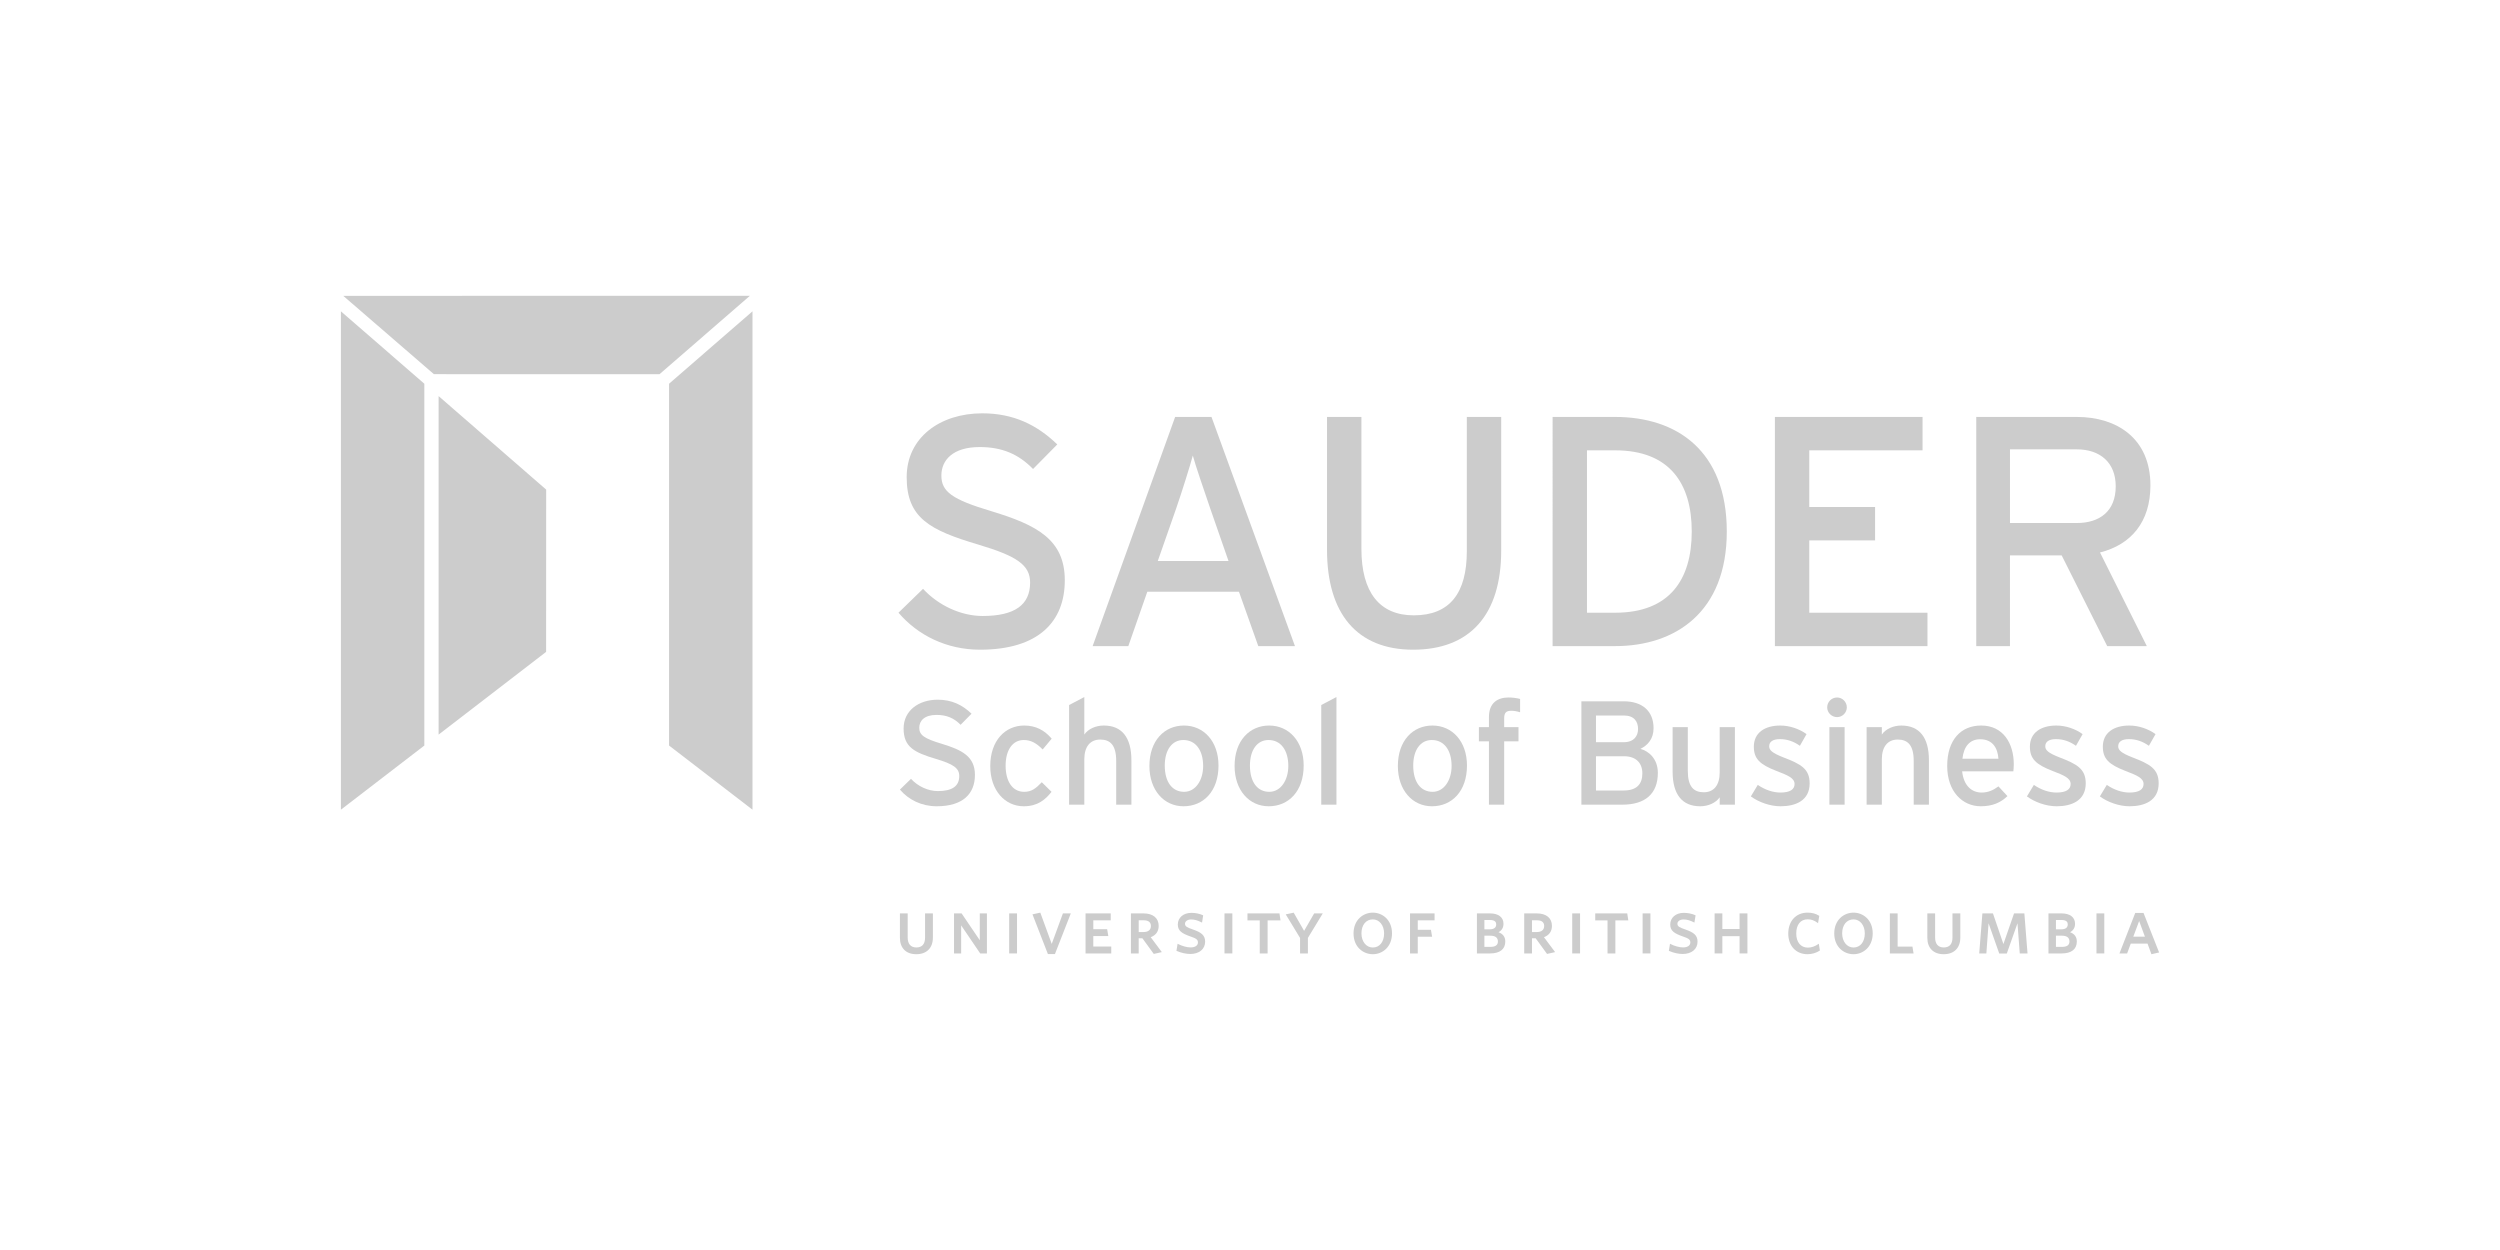 <?xml version="1.0" encoding="utf-8"?>
<!-- Generator: Adobe Illustrator 17.0.2, SVG Export Plug-In . SVG Version: 6.00 Build 0)  -->
<!DOCTYPE svg PUBLIC "-//W3C//DTD SVG 1.1//EN" "http://www.w3.org/Graphics/SVG/1.1/DTD/svg11.dtd">
<svg version="1.1" id="Layer_1" xmlns="http://www.w3.org/2000/svg" xmlns:xlink="http://www.w3.org/1999/xlink" x="0px" y="0px"
	 width="200px" height="100px" viewBox="0 -10 200 100" enable-background="new 0 -10 200 100" xml:space="preserve">
<g>
	<polygon fill="#CCCCCC" points="43.689,42.15 35.089,48.767 35.089,21.688 43.694,29.168 	"/>
	<polygon fill="#CCCCCC" points="53.525,49.644 60.199,54.775 60.199,14.905 53.525,20.698 	"/>
	<polygon fill="#CCCCCC" points="33.947,49.644 27.272,54.775 27.272,14.905 33.947,20.699 	"/>
	<polygon fill="#CCCCCC" points="52.759,19.937 59.992,13.663 27.461,13.668 34.711,19.933 	"/>
	<g>
		<g>
			<path fill="#CCCCCC" d="M78.401,41.976c-2.672,0-4.977-1.152-6.522-2.959l1.965-1.91c1.231,1.334,3.038,2.172,4.767,2.172
				c2.567,0,3.798-0.891,3.798-2.67c0-1.417-1.074-2.123-4.138-3.04c-3.877-1.152-5.737-2.121-5.737-5.396
				c0-3.169,2.672-5.107,6.05-5.107c2.488,0,4.374,0.918,5.998,2.488l-1.938,1.965c-1.153-1.179-2.462-1.755-4.27-1.755
				c-2.147,0-3.064,1.047-3.064,2.279c0,1.282,0.838,1.912,4.007,2.854c3.615,1.1,5.867,2.254,5.867,5.528
				C85.184,39.724,83.088,41.976,78.401,41.976z"/>
			<path fill="#CCCCCC" d="M100.663,41.689l-1.546-4.348h-7.333l-1.519,4.348H87.41l6.601-18.334h2.908l6.678,18.334H100.663z
				 M96.813,30.662c-0.445-1.31-1.179-3.431-1.388-4.216c-0.21,0.785-0.864,2.88-1.335,4.242l-1.467,4.19h5.657L96.813,30.662z"/>
			<path fill="#CCCCCC" d="M113.052,41.976c-4.532,0-6.89-2.934-6.89-7.987V23.355h2.751v10.556c0,3.458,1.44,5.316,4.19,5.316
				c2.882,0,4.243-1.779,4.243-5.133V23.355h2.75v10.687C120.097,39.176,117.608,41.976,113.052,41.976z"/>
			<path fill="#CCCCCC" d="M129.211,41.689h-5.003V23.355h5.003c4.924,0,8.932,2.697,8.932,9.167S134.004,41.689,129.211,41.689z
				 M129.211,26.027h-2.252v12.991h2.252c4.348,0,6.129-2.643,6.129-6.496C135.34,28.671,133.559,26.027,129.211,26.027z"/>
			<path fill="#CCCCCC" d="M141.992,41.689V23.355h11.812v2.672h-9.062v4.531h5.265v2.672h-5.265v5.788h9.455v2.672L141.992,41.689
				L141.992,41.689z"/>
			<path fill="#CCCCCC" d="M168,34.198l3.746,7.491h-3.17l-3.641-7.256h-4.138v7.256H158.1V23.355h8.042
				c3.193,0,5.892,1.703,5.892,5.475C172.033,31.762,170.488,33.57,168,34.198z M166.142,25.948h-5.344v5.893h5.344
				c1.832,0,3.116-0.943,3.116-2.933C169.258,26.995,168,25.948,166.142,25.948z"/>
		</g>
		<g>
			<path fill="#CCCCCC" d="M74.933,54.502c-1.205,0-2.244-0.518-2.94-1.334l0.886-0.861c0.555,0.604,1.37,0.98,2.149,0.98
				c1.157,0,1.713-0.402,1.713-1.205c0-0.637-0.484-0.957-1.867-1.369c-1.748-0.521-2.586-0.957-2.586-2.434
				c0-1.43,1.205-2.303,2.729-2.303c1.122,0,1.972,0.414,2.705,1.121l-0.875,0.887c-0.519-0.531-1.11-0.791-1.925-0.791
				c-0.969,0-1.382,0.471-1.382,1.027c0,0.578,0.378,0.861,1.808,1.287c1.629,0.496,2.646,1.016,2.646,2.49
				C77.993,53.488,77.048,54.502,74.933,54.502z"/>
			<path fill="#CCCCCC" d="M83.413,49.957c-0.507-0.521-0.956-0.756-1.512-0.756c-0.885,0-1.452,0.791-1.452,2.055
				c0,1.217,0.519,2.09,1.488,2.09c0.579,0,0.921-0.26,1.406-0.768l0.779,0.768c-0.484,0.615-1.098,1.156-2.221,1.156
				c-1.511,0-2.681-1.273-2.681-3.211c0-2.057,1.205-3.248,2.717-3.248c0.91,0,1.618,0.365,2.197,1.051L83.413,49.957z"/>
			<path fill="#CCCCCC" d="M89.295,54.373v-3.508c0-1.25-0.473-1.701-1.275-1.701c-0.815,0-1.275,0.58-1.275,1.584v3.625h-1.217
				v-7.971l1.217-0.639v3c0.307-0.449,0.921-0.721,1.559-0.721c1.44,0,2.208,0.945,2.208,2.775v3.555L89.295,54.373L89.295,54.373z"
				/>
			<path fill="#CCCCCC" d="M94.681,54.502c-1.559,0-2.728-1.285-2.728-3.223c0-2.031,1.205-3.236,2.763-3.236
				c1.583,0,2.764,1.264,2.764,3.201C97.479,53.299,96.275,54.502,94.681,54.502z M94.668,49.201c-0.921,0-1.487,0.814-1.487,2.043
				c0,1.357,0.625,2.102,1.547,2.102s1.524-0.934,1.524-2.066C96.252,50.015,95.649,49.201,94.668,49.201z"/>
			<path fill="#CCCCCC" d="M101.495,54.502c-1.559,0-2.728-1.285-2.728-3.223c0-2.031,1.204-3.236,2.764-3.236
				c1.582,0,2.763,1.264,2.763,3.201C104.294,53.299,103.09,54.502,101.495,54.502z M101.483,49.201
				c-0.921,0-1.488,0.814-1.488,2.043c0,1.357,0.626,2.102,1.547,2.102s1.523-0.934,1.523-2.066
				C103.066,50.015,102.464,49.201,101.483,49.201z"/>
			<path fill="#CCCCCC" d="M105.7,54.373v-7.971l1.216-0.639v8.609L105.7,54.373L105.7,54.373z"/>
			<path fill="#CCCCCC" d="M114.558,54.502c-1.558,0-2.729-1.285-2.729-3.223c0-2.031,1.205-3.236,2.765-3.236
				c1.583,0,2.764,1.264,2.764,3.201C117.357,53.299,116.151,54.502,114.558,54.502z M114.547,49.201
				c-0.923,0-1.489,0.814-1.489,2.043c0,1.357,0.627,2.102,1.548,2.102s1.522-0.934,1.522-2.066
				C116.128,50.015,115.526,49.201,114.547,49.201z"/>
			<path fill="#CCCCCC" d="M120.899,46.861c-0.4,0-0.565,0.154-0.565,0.604v0.707h1.145v1.135h-1.145v5.066h-1.218v-5.066h-0.803
				v-1.135h0.803v-0.814c0-1.133,0.697-1.559,1.571-1.559c0.319,0,0.661,0.047,0.921,0.117v1.064
				C121.326,46.896,121.112,46.861,120.899,46.861z"/>
			<path fill="#CCCCCC" d="M129.794,54.373h-3.283v-8.268h3.401c1.44,0,2.373,0.756,2.373,2.15c0,0.838-0.448,1.359-1.05,1.654
				c0.647,0.176,1.393,0.777,1.393,1.924C132.628,53.51,131.601,54.373,129.794,54.373z M129.9,47.24h-2.222v2.137h2.222
				c0.814,0,1.145-0.506,1.145-1.051C131.045,47.713,130.728,47.24,129.9,47.24z M129.924,50.5h-2.245v2.74h2.209
				c1.099,0,1.5-0.557,1.5-1.371C131.388,51.017,130.856,50.5,129.924,50.5z"/>
			<path fill="#CCCCCC" d="M137.576,54.373v-0.59c-0.307,0.449-0.921,0.719-1.56,0.719c-1.439,0-2.207-0.943-2.207-2.773v-3.557
				h1.216v3.508c0,1.252,0.473,1.701,1.276,1.701c0.814,0,1.274-0.578,1.274-1.582v-3.627h1.217v6.201
				C138.792,54.373,137.576,54.373,137.576,54.373z"/>
			<path fill="#CCCCCC" d="M142.442,54.502c-0.839,0-1.748-0.33-2.374-0.789l0.555-0.922c0.579,0.402,1.229,0.613,1.808,0.613
				c0.768,0,1.135-0.246,1.135-0.686c0-0.471-0.544-0.697-1.441-1.039c-1.335-0.52-1.818-0.967-1.818-1.947
				c0-1.111,0.874-1.689,2.113-1.689c0.779,0,1.548,0.283,2.103,0.686l-0.531,0.934c-0.508-0.355-1.016-0.533-1.606-0.533
				s-0.851,0.236-0.851,0.568c0,0.307,0.212,0.531,1.145,0.896c1.384,0.531,2.092,0.91,2.092,2.078
				C144.77,54.043,143.659,54.502,142.442,54.502z"/>
			<path fill="#CCCCCC" d="M146.967,47.369c-0.438,0-0.792-0.354-0.792-0.779c0-0.438,0.354-0.791,0.792-0.791
				c0.425,0,0.779,0.354,0.779,0.791C147.746,47.015,147.392,47.369,146.967,47.369z M146.352,54.373v-6.201h1.217v6.201
				C147.569,54.373,146.352,54.373,146.352,54.373z"/>
			<path fill="#CCCCCC" d="M153.096,54.373v-3.508c0-1.25-0.473-1.701-1.275-1.701c-0.814,0-1.274,0.58-1.274,1.584v3.625h-1.218
				v-6.201h1.218v0.592c0.306-0.449,0.92-0.721,1.558-0.721c1.442,0,2.209,0.945,2.209,2.775v3.555
				C154.314,54.373,153.096,54.373,153.096,54.373z"/>
			<path fill="#CCCCCC" d="M161.068,51.705h-4.098c0.129,1.193,0.803,1.699,1.559,1.699c0.52,0,0.933-0.188,1.346-0.494l0.721,0.779
				c-0.544,0.52-1.192,0.812-2.137,0.812c-1.454,0-2.683-1.168-2.683-3.223c0-2.104,1.11-3.236,2.717-3.236
				c1.761,0,2.61,1.428,2.61,3.105C161.104,51.375,161.08,51.574,161.068,51.705z M158.41,49.14c-0.815,0-1.311,0.568-1.416,1.561
				h2.881C159.816,49.849,159.415,49.14,158.41,49.14z"/>
			<path fill="#CCCCCC" d="M164.529,54.502c-0.839,0-1.748-0.33-2.375-0.789l0.556-0.922c0.578,0.402,1.228,0.613,1.807,0.613
				c0.769,0,1.134-0.246,1.134-0.686c0-0.471-0.542-0.697-1.441-1.039c-1.334-0.52-1.818-0.967-1.818-1.947
				c0-1.111,0.874-1.689,2.114-1.689c0.78,0,1.548,0.283,2.103,0.686l-0.532,0.934c-0.508-0.355-1.016-0.533-1.604-0.533
				c-0.592,0-0.851,0.236-0.851,0.568c0,0.307,0.211,0.531,1.145,0.896c1.382,0.531,2.092,0.91,2.092,2.078
				C166.856,54.043,165.744,54.502,164.529,54.502z"/>
			<path fill="#CCCCCC" d="M170.363,54.502c-0.839,0-1.748-0.33-2.374-0.789l0.556-0.922c0.578,0.402,1.228,0.613,1.807,0.613
				c0.768,0,1.133-0.246,1.133-0.686c0-0.471-0.542-0.697-1.44-1.039c-1.335-0.52-1.818-0.967-1.818-1.947
				c0-1.111,0.874-1.689,2.113-1.689c0.78,0,1.547,0.283,2.103,0.686l-0.531,0.934c-0.508-0.355-1.016-0.533-1.605-0.533
				c-0.591,0-0.851,0.236-0.851,0.568c0,0.307,0.212,0.531,1.146,0.896c1.382,0.531,2.091,0.91,2.091,2.078
				C172.69,54.043,171.578,54.502,170.363,54.502z"/>
		</g>
	</g>
	<g>
		<path fill="#CCCCCC" d="M73.302,66.337c-0.819,0-1.308-0.492-1.308-1.312v-1.951h0.621v1.926c0,0.514,0.246,0.797,0.692,0.797
			c0.457,0,0.698-0.27,0.698-0.785v-1.938h0.627v1.926C74.633,65.837,74.135,66.337,73.302,66.337L73.302,66.337z"/>
	</g>
	<g>
		<path fill="#CCCCCC" d="M78.954,66.275h-0.538l-1.523-2.244v2.244h-0.571v-3.203h0.606l1.455,2.148v-2.148h0.571V66.275
			L78.954,66.275z"/>
	</g>
	<g>
		<path fill="#CCCCCC" d="M81.361,66.275h-0.626v-3.203h0.626V66.275L81.361,66.275z"/>
	</g>
	<g>
		<path fill="#CCCCCC" d="M84.395,66.324h-0.563l-1.234-3.176l0.627-0.137l0.914,2.5l0.894-2.439h0.632L84.395,66.324L84.395,66.324
			z"/>
	</g>
	<g>
		<path fill="#CCCCCC" d="M88.902,66.275h-2.058v-3.203h2.014v0.553h-1.393v0.709h1.108l0.092,0.553h-1.201v0.834H88.9v0.554
			L88.902,66.275L88.902,66.275z"/>
	</g>
	<g>
		<path fill="#CCCCCC" d="M92.302,66.314l-0.913-1.254h-0.294v1.215h-0.621v-3.203h1.005c0.761,0,1.215,0.373,1.215,0.998
			c0,0.436-0.22,0.748-0.637,0.906l0.889,1.193L92.302,66.314L92.302,66.314z M91.096,64.564h0.378c0.387,0,0.599-0.174,0.599-0.488
			c0-0.379-0.326-0.457-0.599-0.457h-0.378V64.564L91.096,64.564z"/>
	</g>
	<g>
		<path fill="#CCCCCC" d="M95.228,66.318c-0.34,0-0.727-0.086-1.089-0.24l-0.023-0.008l0.092-0.57l0.039,0.021
			c0.322,0.166,0.716,0.273,1.007,0.273c0.353,0,0.581-0.154,0.581-0.395c0-0.238-0.149-0.33-0.598-0.482
			c-0.671-0.234-1.012-0.447-1.012-0.953c0-0.551,0.446-0.936,1.085-0.936c0.323,0,0.65,0.066,0.922,0.188l0.022,0.01l-0.09,0.582
			l-0.041-0.02c-0.298-0.156-0.572-0.232-0.833-0.232c-0.279,0-0.489,0.146-0.489,0.34c0,0.213,0.145,0.295,0.641,0.465
			c0.629,0.221,0.97,0.439,0.97,0.971C96.411,65.923,95.935,66.318,95.228,66.318L95.228,66.318z"/>
	</g>
	<g>
		<path fill="#CCCCCC" d="M98.588,66.275H97.96v-3.203h0.628V66.275L98.588,66.275z"/>
	</g>
	<g>
		<path fill="#CCCCCC" d="M101.408,66.275h-0.628V63.63h-0.983v-0.559h2.56l0.084,0.559h-1.032L101.408,66.275L101.408,66.275z"/>
	</g>
	<g>
		<path fill="#CCCCCC" d="M104.632,66.275h-0.627v-1.238l-1.146-1.887l0.636-0.137l0.833,1.457l0.805-1.398h0.688l-1.188,1.959
			L104.632,66.275L104.632,66.275z"/>
	</g>
	<g>
		<path fill="#CCCCCC" d="M109.825,66.337c-0.766,0-1.542-0.57-1.542-1.66c0-1.094,0.776-1.666,1.542-1.666
			c0.765,0,1.536,0.57,1.536,1.66C111.361,65.763,110.59,66.337,109.825,66.337L109.825,66.337z M109.825,63.551
			c-0.543,0-0.909,0.449-0.909,1.119c0,0.656,0.383,1.131,0.909,1.131c0.541,0,0.903-0.451,0.903-1.125
			C110.729,64.025,110.349,63.551,109.825,63.551L109.825,63.551z"/>
	</g>
	<g>
		<path fill="#CCCCCC" d="M113.422,66.275h-0.62v-3.203h1.963v0.553h-1.343v0.758h1.053l0.093,0.555h-1.146L113.422,66.275
			L113.422,66.275z"/>
	</g>
	<g>
		<path fill="#CCCCCC" d="M119.207,66.275h-1.053v-3.203h1.047c0.675,0,1.078,0.311,1.078,0.83c0,0.307-0.135,0.533-0.398,0.676
			c0.358,0.131,0.542,0.379,0.542,0.742C120.423,65.936,119.99,66.275,119.207,66.275L119.207,66.275z M118.752,65.752h0.462
			c0.417,0,0.619-0.141,0.619-0.432c0-0.307-0.206-0.465-0.612-0.465h-0.469V65.752L118.752,65.752z M118.752,64.347h0.406
			c0.357,0,0.538-0.133,0.538-0.395c0-0.15-0.054-0.354-0.52-0.354h-0.425L118.752,64.347L118.752,64.347z"/>
	</g>
	<g>
		<path fill="#CCCCCC" d="M123.763,66.314l-0.911-1.254h-0.294v1.215h-0.621v-3.203h1.005c0.76,0,1.213,0.373,1.213,0.998
			c0,0.436-0.22,0.748-0.638,0.906l0.89,1.193L123.763,66.314L123.763,66.314z M122.558,64.564h0.378
			c0.386,0,0.598-0.174,0.598-0.488c0-0.379-0.325-0.457-0.598-0.457h-0.378V64.564L122.558,64.564z"/>
	</g>
	<g>
		<path fill="#CCCCCC" d="M126.405,66.275h-0.628v-3.203h0.628V66.275L126.405,66.275z"/>
	</g>
	<g>
		<path fill="#CCCCCC" d="M129.229,66.275h-0.626V63.63h-0.984v-0.559h2.56l0.085,0.559h-1.034v2.645H129.229z"/>
	</g>
	<g>
		<path fill="#CCCCCC" d="M132.035,66.275h-0.627v-3.203h0.627V66.275L132.035,66.275z"/>
	</g>
	<g>
		<path fill="#CCCCCC" d="M134.621,66.318c-0.341,0-0.727-0.086-1.09-0.24l-0.023-0.008l0.093-0.57l0.039,0.021
			c0.321,0.166,0.716,0.273,1.007,0.273c0.352,0,0.58-0.154,0.58-0.395c0-0.238-0.149-0.33-0.598-0.482
			c-0.67-0.234-1.011-0.447-1.011-0.953c0-0.551,0.445-0.936,1.084-0.936c0.322,0,0.65,0.066,0.922,0.188l0.022,0.01l-0.092,0.582
			l-0.038-0.02c-0.3-0.156-0.571-0.232-0.834-0.232c-0.278,0-0.488,0.146-0.488,0.34c0,0.213,0.145,0.295,0.642,0.465
			c0.627,0.221,0.968,0.439,0.968,0.971C135.804,65.923,135.328,66.318,134.621,66.318L134.621,66.318z"/>
	</g>
	<g>
		<path fill="#CCCCCC" d="M139.794,66.275h-0.628v-1.381h-1.378v1.381h-0.619v-3.203h0.619v1.25h1.378v-1.25h0.628V66.275
			L139.794,66.275z"/>
	</g>
	<g>
		<path fill="#CCCCCC" d="M144.603,66.337c-0.923,0-1.542-0.664-1.542-1.652c0-1.002,0.619-1.674,1.542-1.674
			c0.366,0,0.659,0.08,0.921,0.248l0.018,0.01l-0.099,0.586l-0.043-0.032c-0.254-0.189-0.5-0.279-0.779-0.279
			c-0.577,0-0.921,0.426-0.921,1.133c0,0.699,0.357,1.133,0.934,1.133c0.276,0,0.563-0.1,0.83-0.285l0.041-0.029l0.086,0.547
			l-0.017,0.01C145.296,66.234,144.95,66.337,144.603,66.337L144.603,66.337z"/>
	</g>
	<g>
		<path fill="#CCCCCC" d="M148.282,66.337c-0.767,0-1.542-0.57-1.542-1.66c0-1.094,0.775-1.666,1.542-1.666
			c0.764,0,1.535,0.57,1.535,1.66C149.817,65.763,149.046,66.337,148.282,66.337L148.282,66.337z M148.282,63.551
			c-0.543,0-0.909,0.449-0.909,1.119c0,0.656,0.383,1.131,0.909,1.131c0.541,0,0.902-0.451,0.902-1.125
			C149.185,64.025,148.806,63.551,148.282,63.551L148.282,63.551z"/>
	</g>
	<g>
		<path fill="#CCCCCC" d="M153.085,66.275h-1.896v-3.203h0.621v2.656h1.185L153.085,66.275L153.085,66.275z"/>
	</g>
	<g>
		<path fill="#CCCCCC" d="M155.495,66.337c-0.819,0-1.308-0.492-1.308-1.312v-1.951h0.622v1.926c0,0.514,0.244,0.797,0.692,0.797
			c0.455,0,0.697-0.27,0.697-0.785v-1.938h0.628v1.926C156.827,65.837,156.328,66.337,155.495,66.337L155.495,66.337z"/>
	</g>
	<g>
		<path fill="#CCCCCC" d="M160.543,66.285h-0.603l-0.854-2.426l-0.177,2.416h-0.572l0.254-3.203h0.844l0.838,2.453l0.85-2.453h0.826
			l0.252,3.203h-0.621l-0.182-2.416L160.543,66.285L160.543,66.285z"/>
	</g>
	<g>
		<path fill="#CCCCCC" d="M164.931,66.275h-1.053v-3.203h1.047c0.676,0,1.079,0.311,1.079,0.83c0,0.307-0.136,0.533-0.399,0.676
			c0.358,0.131,0.541,0.379,0.541,0.742C166.146,65.936,165.714,66.275,164.931,66.275L164.931,66.275z M164.476,65.752h0.462
			c0.417,0,0.618-0.141,0.618-0.432c0-0.307-0.206-0.465-0.612-0.465h-0.468V65.752L164.476,65.752z M164.476,64.347h0.407
			c0.356,0,0.537-0.133,0.537-0.395c0-0.15-0.054-0.354-0.519-0.354h-0.426L164.476,64.347L164.476,64.347z"/>
	</g>
	<g>
		<path fill="#CCCCCC" d="M168.344,66.275h-0.627v-3.203h0.627V66.275L168.344,66.275z"/>
	</g>
	<g>
		<path fill="#CCCCCC" d="M172.114,66.337l-0.312-0.848h-1.342l-0.29,0.787h-0.614l1.263-3.24h0.663l1.246,3.162L172.114,66.337
			L172.114,66.337z M170.663,64.936h0.931c-0.058-0.164-0.291-0.791-0.462-1.254L170.663,64.936L170.663,64.936z"/>
	</g>
</g>
</svg>
